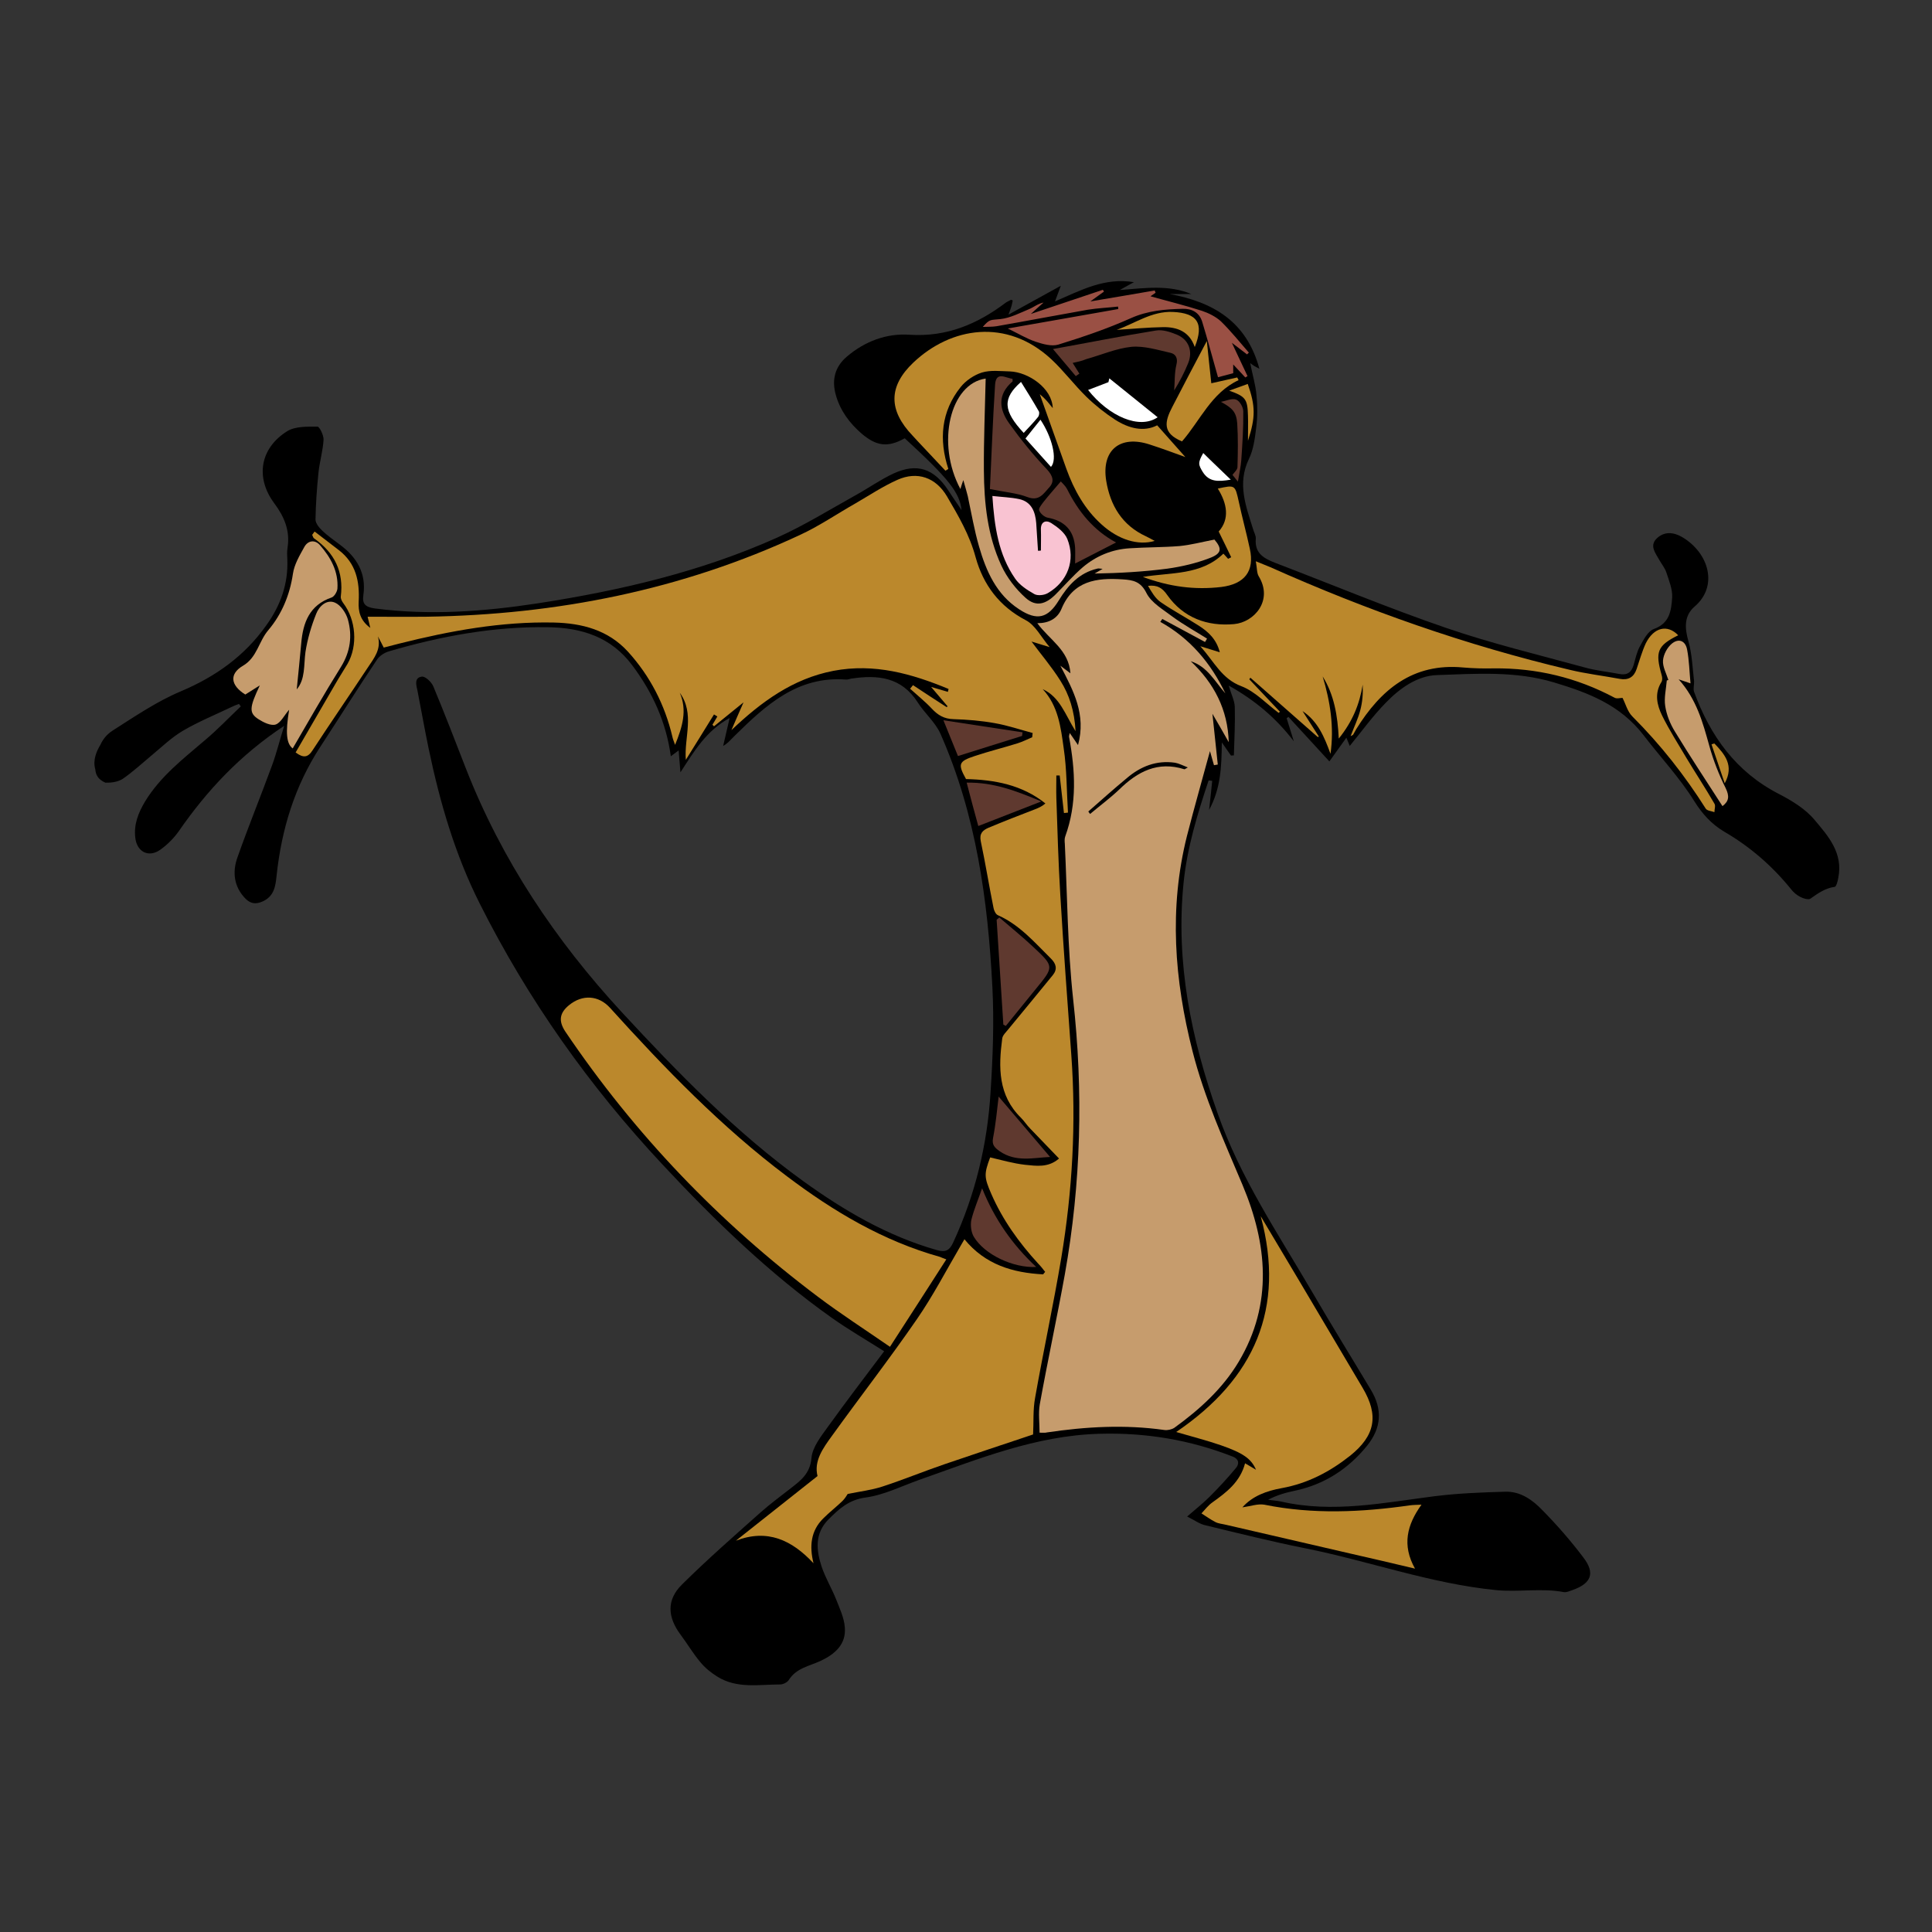 <?xml version="1.0" encoding="utf-8"?>
<!-- Generator: Adobe Illustrator 23.0.4, SVG Export Plug-In . SVG Version: 6.00 Build 0)  -->
<svg version="1.1" id="Layer_1" xmlns="http://www.w3.org/2000/svg" xmlns:xlink="http://www.w3.org/1999/xlink" x="0px" y="0px"
	 viewBox="0 0 864 864" style="enable-background:new 0 0 864 864;" xml:space="preserve">
<rect x="0" y="0" width="864" height="864" fill="#333333" stroke="none"/>
<style type="text/css">
	.st0{fill:#9A5044;}
	.st1{fill:#F9C3D2;}
	.st2{fill:#C69C6D;}
	.st3{fill:#5F392F;}
	.st4{fill:#FFFFFF;}
	.st5{fill:#BB882C;}
</style>
<path d="M811.6,366.8c-4.1-5-10.2-8.7-16-11.7c-19.3-9.9-30.8-26-38-45.7c-0.5-1.4,0.1-3.2,0-4.8c-0.7-5.9-0.9-12-2.5-17.7
	c-1.7-6-2.1-11.5,2.8-15.7c10.5-9,6.5-23.8-5.6-31c-3.9-2.3-8.1-2.6-11.4,0.6c-3.4,3.3-0.5,6.6,1.2,9.7c1,1.8,2.5,3.6,3.1,5.5
	c1.2,3.7,2.8,7.5,2.6,11.2c-0.4,5.7-1,11.5-8.2,14.1c-2.7,1-4.6,4.8-6.2,7.7c-1.4,2.5-2,5.5-2.8,8.3c-1,3.4-2.9,4.8-6.5,4.1
	c-5.1-1-10.4-1.5-15.4-2.9c-20.7-5.7-41.7-10.7-62-17.7c-25.7-8.8-50.8-19.3-76.2-29c-5.1-2-9.5-4.2-8.9-10.9
	c0.1-1.3-0.8-2.8-1.2-4.2c-3.2-10.3-7.2-20.4-1.9-31.4c2.1-4.3,2.7-9.4,3.3-14.2c0.6-4.8,0.6-9.7,0.1-14.5c-0.4-4.5-1.8-9-2.8-14.2
	c1,0.7,1.5,1.1,2,1.4c0.5,0.3,0.9,0.5,2.1,1.1c-5.7-21.1-20.6-29.8-40.1-33.4c3.2,0,6.5,0,9.7,0c-10.1-4.2-20.5-2.7-32-1.8
	c2.6-1.5,4.3-2.4,6.3-3.5c-13.1-2.2-23.7,3.6-35.3,8.6c1-2.6,1.6-4.4,2.6-7c-8,4.4-15.1,8.3-23.4,12.9c0.8-2.2,1.1-2.9,1.3-3.7
	c0.3-0.9,0.4-1.8,0.6-2.6c-0.5-0.2-0.7-0.4-0.8-0.3c-0.7,0.4-1.5,0.7-2.1,1.1c-12.8,9.7-26.6,15.6-43.3,14.5
	c-10.2-0.7-19.9,2.9-28,9.8c-5.4,4.6-6.8,10.5-4.9,17.2c2,7,6.1,12.5,11.5,17.2c6.7,5.7,11.8,6.3,19.3,2.1
	c19.6,18,24.6,24.3,25.4,32.1c-2.2-3.3-4.2-6.1-6-8.9c-6.4-9.7-13.9-12.2-24.3-7.5c-6,2.8-11.5,6.7-17.3,9.9
	c-11.5,6.4-22.8,13.4-34.8,18.8c-34.1,15.3-70.2,23.7-107,29.4c-24.2,3.7-48.5,5.5-73,2.3c-4.2-0.6-5.7-2-5.1-6
	c1.4-9.8-3-17-10.6-22.6c-2.6-2-5.3-3.8-7.7-6.1c-1.4-1.3-3.1-3.4-3.1-5c0.1-6.9,0.6-13.9,1.3-20.8c0.5-5,2-9.9,2.3-14.9
	c0.1-2-1.8-5.9-2.7-5.9c-4.6,0-9.9-0.2-13.5,2c-12.2,7.6-14.4,20.7-5.9,32.2c4.5,6,7.2,12.3,6,19.9c-0.3,1.8-0.2,3.6-0.1,5.4
	c0.4,10.8-3,20.4-9.3,29.2c-9.8,13.9-22.8,23.1-38.4,29.7c-10.7,4.5-20.5,11.2-30.4,17.5c-0.9,0.6-1.7,1.2-2.5,2
	c-1.3,1.3-2.3,2.8-3,4.4c-1.6,2.6-3.5,6.7-2.3,10.9c0.2,0.9,0,4,4.5,6c0.1,0.1,0.3,0,0.4,0c0,0,0,0,0,0l0,0c2.5,0.1,5.4-0.4,7.4-1.7
	c4.5-3.1,8.6-6.9,12.8-10.4c4.6-3.8,9-8.1,14.1-11.1c7-4.1,14.6-7.2,21.9-10.7c1-0.5,2.1-0.9,3.2-1.3c0.3,0.4,0.5,0.8,0.8,1.1
	c-5.3,5-10.3,10.3-15.9,15c-9.8,8.4-20,16.2-26.9,27.5c-3,5-5.1,10.2-4.4,16.2c0.7,6.4,6,9.1,11.2,5.4c3.1-2.2,6-5.1,8.2-8.2
	c12.6-18.2,27.4-34.1,47.2-47.2c-2,6.4-3.4,12.1-5.4,17.6c-5.1,13.9-10.7,27.6-15.6,41.5c-2.2,6.4-1.5,12.9,3.7,18.2
	c2.2,2.2,4.5,2.6,7.5,1.3c5.3-2.3,5.9-6.8,6.4-11.6c2.2-20.7,8.1-40.1,19.6-57.7c8.5-13,16.7-26.1,25.3-38.9
	c1.1-1.7,3.3-3.1,5.3-3.7c23.2-6.8,46.9-11.2,71.2-10.8c15,0.2,28.3,4.4,37.7,17.1c9,12,15.1,25.3,17.2,40.6c1.3-1,2.4-1.8,3.5-2.6
	c0.3,3.5,0.5,6.6,0.8,9.8c6.1-9.4,11.5-18.6,22-24.3c-1.1,4.7-2,8.6-2.9,12.5c2.3-1.3,3.6-3.1,5.2-4.6
	c13.9-13.7,28.1-26.7,49.6-25.1c0.8,0.1,1.6-0.2,2.4-0.4c11.8-1.8,22.5-0.8,29.8,10.6c3.1,4.9,7.9,8.9,10.2,14.1
	c15.9,36,21.2,74.3,23.2,113.2c0.8,15.6,0.2,31.3-0.8,46.8c-1.4,23.4-6.8,46-16.7,67.4c-1.7,3.7-3.5,4.6-7.5,3.4
	c-22-6.3-41.3-17.6-59.6-30.8c-30.2-21.8-55.9-48.3-81.1-75.5c-29.7-32.2-53.7-68-69.7-108.9c-4.8-12.3-9.5-24.6-14.6-36.8
	c-0.8-2-3.7-4.7-5.2-4.4c-3.4,0.5-2.5,3.7-1.9,6.3c1.7,8.6,3.2,17.3,5,25.9c5,24,11.8,47.4,22.9,69.4
	c21.5,42.8,48.9,81.5,81.6,116.5c23.4,25.1,47.9,48.9,76,68.8c7.4,5.2,15.3,9.8,23.2,14.8c-8.4,11.2-16.9,22.3-25.1,33.7
	c-3.1,4.3-7,9.2-7.4,14c-0.6,7-4.8,10.1-9.3,13.6c-4.5,3.5-9.1,6.9-13.4,10.7c-11.9,10.6-23.9,21.1-35.2,32.3
	c-7,6.9-6.5,14.6-0.6,22.5c3,4,5.5,8.3,8.7,12.1c2.1,2.6,4.8,4.8,7.7,6.6c8.8,5.5,18.6,3.5,28.1,3.5c1.3,0,3.1-0.9,3.8-1.9
	c3.3-5.4,9.2-6.3,14.2-8.6c6.4-3,11.6-7.4,10.9-15.1c-0.3-4.2-2.3-8.4-3.9-12.5c-2-5-4.8-9.6-6.5-14.7c-2.4-7.3-3.1-14.8,3.1-21
	c4.7-4.7,9.1-8.8,16.6-9.8c8.2-1.1,16.1-5.1,24-7.9c26.2-9.2,51.9-19.8,80.5-20.6c20.8-0.6,40.5,2.7,59.7,10.2c3,1.2,2.8,3.4,1.5,5
	c-3.8,4.6-7.8,8.9-12,13.1c-2.8,2.8-5.9,5.2-9.9,8.7c3.6,1.8,5.7,3.4,8.1,3.9c14.9,3.6,29.7,7.3,44.7,10.3
	c28.5,5.7,56.1,15.8,85.3,18.7c10.2,1,20.3-1,30.4,0.9c1.2,0.2,2.5-0.5,3.8-0.9c8.5-3,10.3-7.6,4.8-14.7c-5.6-7.4-11.7-14.4-18.2-21
	c-4.4-4.6-9.8-8.5-16.6-8.3c-10.5,0.3-21.1,0.7-31.5,2c-22.9,2.9-45.6,7.7-68.8,2.4c-1.9-0.4-3.9-0.5-5.8-0.8c4-2.1,7.9-3.2,11.8-4
	c13.3-2.8,24-9.7,32.5-20.2c6.4-8,6.9-16.2,1.7-24.9c-8.8-14.7-17.8-29.2-26.4-44c-15.2-26-32.1-51-42.2-79.8
	c-11.8-33.4-18.8-67.3-15.2-103c1.6-15.8,6.2-30.8,11.2-45.8c0.5,0.1,1.1,0.1,1.6,0.2c-0.4,4-0.8,8-1.4,13
	c5.2-9.5,5.6-19.2,5.7-30.2c2,2.9,3.1,4.4,4.1,5.9c0.4,0,0.9-0.1,1.3-0.1c0.2-7.2,0.6-14.5,0.4-21.7c-0.1-2.8-1.6-5.6-2.7-9.5
	c12,6.7,21.3,14.7,29.1,24.9c-1.1-3.4-2.1-6.9-3.2-10.3c0.3-0.2,0.5-0.4,0.8-0.6c6.3,6.8,12.5,13.6,18.3,19.9
	c2.5-3.5,4.8-6.7,7.6-10.6c1,2.4,1.5,3.6,1.5,3.7c5.2-6.3,10.2-13.3,16.2-19.4c6.2-6.4,14-12,22.8-12.3c17.5-0.6,35.2-1.9,52.4,3.3
	c15.3,4.6,29.6,10,40.1,23.7c7.5,9.8,16,18.8,22.6,29.4c3.5,5.6,7.7,10.3,13.5,13.7c11.5,6.7,21.4,15.3,29.8,25.7
	c1.1,1.4,2.5,2.6,4.1,3.4c1.3,0.7,3.6,1.4,4.5,0.8c3.4-2.4,6.6-4.7,10.9-5.3c0.7-0.1,1.4-2.7,1.6-4.1
	C824.3,381.5,817.6,373.9,811.6,366.8z"/>
<path class="st0" d="M557.7,158.5c-2.2-1.7-4.3-3.3-6.8-5.2c2.5,5.3,4.7,10.1,7,14.9c-0.3,0.2-0.7,0.4-1,0.6
	c-1.6-1.7-3.2-3.5-5.4-5.8c0,1.8,0,2.8,0,3.9c-2.7,0.7-5.4,1.4-6.8,1.8c-2.4-8.4-4.6-16.7-7.1-24.9c-1.3-4.1-4.6-5.8-8.7-5.7
	c-7.9,0.2-15.6,0.8-23.2,4.2c-10.5,4.7-21.4,8.4-32.4,11.8c-3,0.9-6.9-0.2-10.2-1.3c-4.1-1.4-7.9-3.7-12.4-5.9
	c16.9-3,33.2-5.8,49.4-8.7c0-0.4-0.1-0.8-0.1-1.1c-4.5,0.5-9.1,0.7-13.5,1.4c-13.6,2.4-27.2,5-40.9,7.4c-1.9,0.3-3.8,0.2-6.1,0.3
	c3.2-3.7,3.5-3,7.9-3.5c4.4-0.5,8.6-2.7,12.7-4.4c2.2-0.9,4-2.5,6.6-3c-1.6,1.4-3.2,2.8-5.7,5.1c11.4-3.8,21.8-7.3,32.2-10.8
	c0.2,0.3,0.3,0.5,0.5,0.8c-1.8,1.3-3.6,2.6-6.1,4.4c10.2-1.7,19.5-3.3,28.8-4.9c0.1,0.3,0.2,0.7,0.4,1c-1,0.7-1.9,1.3-2.3,1.6
	c7.4,2.1,15.3,4,23,6.5c3,1,6.2,2.6,8.5,4.7c4.5,4.4,8.4,9.3,12.5,14C558.3,157.8,558,158.2,557.7,158.5z"/>
<path class="st1" d="M465.5,246.2c0-3.1,0.1-6.2,0-9.2c-0.2-3.7,2.2-4.6,4.6-3.1c2.8,1.8,6,4.2,7.2,7.1c3.8,9.5,0.2,19.1-8.8,24.3
	c-1.6,0.9-4.4,1.2-5.9,0.4c-3.2-1.8-6.6-4-8.6-6.9c-7.5-10.8-9.3-23.3-10.2-37c4.4,0.5,8.2,0.6,12,1.4c5.5,1.2,7.2,5.7,7.6,10.7
	c0.3,4.1,0.5,8.3,0.8,12.4C464.6,246.3,465,246.3,465.5,246.2z"/>
<g>
	<path class="st2" d="M464.9,640.7c0-4.4-0.6-8.7,0.1-12.7c3.5-19.4,7.7-38.7,11.2-58.1c7.3-40.9,8.3-81.9,3.7-123.2
		c-2.5-23-2.6-46.2-3.7-69.3c-0.1-1.1-0.2-2.4,0.2-3.4c5.3-14.6,4.5-29.4,1.7-44.4c-0.1-0.4,0.1-0.8,0.3-1.8
		c1.2,1.8,2.2,3.1,3.7,5.4c3.7-13.7-2-24.2-7.9-35.5c1.8,1.4,3,2.3,4.5,3.4c-0.7-10.4-9.3-14.9-14.8-22.4c5.2,0,9-2.1,10.8-6.4
		c5.2-12.6,15.7-14,27.4-13.2c4.6,0.3,8,0.9,10.6,6.1c2.2,4.4,7.5,7.4,11.7,10.6c4.9,3.6,10.2,6.5,15.4,9.8c-0.3,0.5-0.6,1-0.9,1.5
		c-6.4-3.4-12.7-6.9-19.1-10.3c-0.3,0.4-0.6,0.9-0.9,1.3c13.3,7.4,22.6,18.4,29.1,32c-4.7-5.3-8-12-15.5-14.4
		c10.4,9.8,16.6,21.6,17,36.2c-2.4-4.3-4.9-8.6-7.3-12.7c0.8,7.5,1.6,15.1,2.4,22.7c-0.6,0.1-1.1,0.2-1.7,0.3
		c-0.7-2.5-1.4-5-1.8-6.3c-3.3,12.2-7,25.1-10.3,38c-8.1,32.3-5.6,64.4,2.5,96.2c5.3,20.8,14.1,40.2,22.4,59.9
		c11,26.2,13.7,53-1.7,78.9c-7.2,12.1-17.5,21.4-28.8,29.6c-1.2,0.8-3.1,1.2-4.5,1c-17.6-2.5-35.1-1.5-52.6,1.1
		C467.5,640.8,466.9,640.7,464.9,640.7z M486.7,362.9c0.3,0.4,0.5,0.8,0.8,1.1c4.4-3.7,9-7.1,13.1-11c8.2-8,17.2-12.7,29-9
		c0.2,0.1,0.5-0.2,1.6-0.8c-2.3-0.9-4-1.8-5.7-2.1c-8.3-1.2-15.4,1.6-21.6,6.9C498.1,352.8,492.4,357.9,486.7,362.9z"/>
	<path class="st2" d="M132.7,308.3c3.9-4.6,3.1-10.8,3.9-16.7c0.9-5.8,2.6-11.6,4.8-17.1c1.3-3.4,4.7-6.6,8.4-5
		c2.6,1.1,5,4.7,5.8,7.6c2,7.3,1.1,14.3-3.1,21.1c-7.5,12-14.5,24.3-21.6,36.5c-2.8-2.1-3.3-7-1.6-17.3c-2.2,2.5-3.7,5.8-6,6.6
		c-2.1,0.7-5.4-0.9-7.6-2.3c-4.4-2.8-4.3-5.1,0.5-15.2c-2.7,1.7-4.6,2.9-6.5,4.1c-6.6-4.1-7.3-9.2-1-12.9c6.3-3.7,7-10.9,11.3-15.9
		c6-7.1,9.6-15.7,11-25.2c0.6-4.2,3-8.2,5.1-12c1.6-2.9,4.7-3.4,7-0.8c4.8,5.5,8.3,11.8,7.8,19.4c-0.1,1.4-1.4,3.6-2.6,4
		c-9.9,3.4-12.8,11.2-13.6,20.6C134.1,294.5,133.4,301.4,132.7,308.3z"/>
	<path class="st2" d="M543.1,241.3c3.4,4,3.4,6.2-2.2,8.3c-6,2.3-12.4,3.8-18.8,4.7c-10.7,1.4-21.5,2-32.6,2.2c1-0.6,2-1.2,3.6-2.1
		c-1.3-0.1-1.9-0.3-2.4-0.1c-8.1,1.9-13.1,7.5-17.2,14.2c-4.9,8-9.7,9.2-17.7,4c-10.2-6.6-14.8-17.1-18-28.2
		c-2.1-7.3-3.4-14.9-5-22.4c-0.5-2-1.1-4-2-7.2c-0.7,2-1,2.9-1.3,4c-11-20.4-4.6-47.2,11.3-49.4c-0.3,13.6-0.9,27.4-0.8,41.1
		c0.1,14.6,1.6,29.1,7.8,42.5c2.5,5.4,6.5,10.6,10.9,14.5c4.6,4.1,8.9,2.9,13.4-1.6c4-4,7.8-8.4,12.1-12.1c6-5.1,13.1-8,20.9-8.5
		c7.5-0.5,15-0.4,22.4-1C532.6,243.7,537.4,242.4,543.1,241.3z"/>
	<path class="st2" d="M746.1,304.1c-0.9-2.9-2.6-5.9-2.4-8.7c0.2-2.7,1.9-5.9,4-7.6c3.1-2.5,6.1-1.2,6.8,2.8c0.9,4.7,1,9.6,1.5,15
		c-2.2-0.7-3.4-1.2-5.3-1.8c8,8.9,10.8,19.3,13.7,29.7c1.8,6.5,4.3,12.9,7.3,18.9c1.8,3.7,1.5,5.9-1.4,8.1
		c-7.2-11.2-14.5-22.2-21.3-33.4c-2.1-3.4-3.7-7.4-4.3-11.3c-0.6-3.7,0.4-7.7,0.7-11.5C745.6,304.2,745.9,304.2,746.1,304.1z"/>
</g>
<g>
	<path class="st3" d="M442.7,218.7c0.7-15.2,1.3-30.9,2.3-46.6c0.4-6.3,4.8-3,7.8-2.7c0,0.6,0.1,1.1,0,1.2c-6.9,5.9-6,12.6-1.3,19
		c5.1,7.1,10.6,13.9,16.6,20.2c2.8,3,3.6,5.6,1,8.3c-2.4,2.6-4.4,6.2-9.6,4.2C454.8,220.5,449.5,220.1,442.7,218.7z"/>
	<path class="st3" d="M448.7,458.2c-1-15.6-2-31.3-3-46.9c0.4-0.3,0.8-0.7,1.2-1c5.1,4.4,10.3,8.6,15.2,13.2
		c9.4,8.8,9.3,8.8,1.1,18.8c-4.5,5.5-8.9,11-13.4,16.5C449.4,458.6,449.1,458.4,448.7,458.2z"/>
	<path class="st3" d="M479.7,162.3c0.8,1.3,1.9,3.1,3,4.8c-0.5,0.4-1.1,0.7-1.6,1.1c-3.2-3.8-6.4-7.6-10.2-12.1
		c15-2.7,30.5-5.8,46.1-8.3c3-0.5,6.5,0.7,9.4,1.9c5.2,2.2,7.1,7.3,5,12.6c-1.7,4.2-3.8,8.3-6.3,12.3c0.3-3.8,0.1-7.8,1-11.5
		c0.8-3.1-0.5-4.8-2.6-5.3c-5.8-1.3-11.8-3.2-17.5-2.7c-6.8,0.7-13.4,3.6-20.2,5.5C483.7,161.5,481.5,161.9,479.7,162.3z"/>
	<path class="st3" d="M474.4,215.3c0.7,0.8,2,1.9,2.8,3.4c5,10,11.7,18.4,21.9,23.9c-6.1,3.1-11.9,6.1-18.3,9.4c0-2.4,0.1-4.7,0-7
		c-0.5-7.8-4.7-12.1-12.3-13.5c-1.5-0.3-3.3-1.9-3.8-3.3c-0.3-0.9,1.2-2.7,2.1-3.9C469.1,221.4,471.6,218.6,474.4,215.3z"/>
	<path class="st3" d="M439.2,531.4c5.5,13.7,13.5,25.2,24.2,35.2c-10.3,0.5-23.1-5.5-27.9-13.5c-1.2-2-1.6-5.2-1.1-7.6
		C435.6,540.7,437.6,536.1,439.2,531.4z"/>
	<path class="st3" d="M469.6,517.4c-7.3,0.3-15.3,2.5-22.6-2.6c-2.2-1.6-3.5-2.8-2.9-5.9c1.2-6.2,1.8-12.6,2.5-18.5
		C454.2,499.4,461.9,508.3,469.6,517.4z"/>
	<path class="st3" d="M432.3,350c12.1-0.2,22.1,3.7,33.4,8.4c-10.2,4-19,7.4-28.2,11C435.8,363.3,434.1,356.9,432.3,350z"/>
	<path class="st3" d="M457.1,329.1c-9.4,2.9-18.7,5.9-28.7,9c-1.8-4.5-3.9-9.6-6.5-16c12.5,1.9,24,3.7,35.4,5.4
		C457.2,328.1,457.1,328.6,457.1,329.1z"/>
	<path class="st3" d="M551,212.6c0.8-1.2,2.4-2.5,2.4-3.7c0.2-6.5,0.3-13-0.1-19.5c-0.4-5.2-2.2-6.9-7.3-9.7c2.3-0.4,4.9-1.7,6.8-1
		c1.6,0.6,3.2,3.4,3.2,5.3c0.1,7.3-0.4,14.6-0.9,21.9c-0.2,2.8-0.9,5.7-1.5,9.5c-1.1-1.3-1.7-2.2-2.4-3
		C551.1,212.5,551,212.6,551,212.6z"/>
</g>
<g>
	<path class="st4" d="M496.1,169.2c7.1,5.7,14.3,11.5,21.6,17.4c-8.1,5.6-21.8-0.4-31.1-12.2c2.9-1.1,6-2.3,9.1-3.5
		C495.8,170.3,496,169.7,496.1,169.2z"/>
	<path class="st4" d="M456.6,170.8c2.8,4.5,5.5,8.8,8,13.2c0.3,0.6,0.1,1.9-0.4,2.5c-2,2.5-4.3,4.8-6.4,7.1
		C448.6,183.7,448.2,178.2,456.6,170.8z"/>
	<path class="st4" d="M458.6,196.1c2.4-3,4.5-5.7,6.7-8.4c5.2,7.8,7.7,17.8,4.7,21.1C466.2,204.6,462.5,200.4,458.6,196.1z"/>
	<path class="st4" d="M550.4,214.5c-5.8,1-9.7,1-12.5-3.4c-2-3.3-2.3-4.1,0.2-8.5C542,206.5,545.8,210,550.4,214.5z"/>
</g>
<g>
	<path class="st5" d="M140.7,237.7c3.6,2.8,7.2,5.5,10.8,8.3c7.7,5.9,9.4,14,8.9,23.1c-0.2,4.3,0.6,8.3,5.2,11.7
		c-0.6-2.5-1-4.1-1.2-5c8.9,0,17.6,0.1,26.4,0c58.1-0.9,114-11.9,166.8-36.5c8.7-4,16.7-9.5,25-14.2c6.2-3.6,12.2-7.6,18.7-10.5
		c8.9-4,17.2-1.1,22.2,7.4c5.1,8.7,10.1,17.2,12.8,27.2c3.4,12.3,10.6,22,22.5,28.2c4.2,2.2,6.8,7.5,10.6,12c-3.3-1-5.9-1.8-8.1-2.5
		c4.2,5.7,9,11.3,12.9,17.5c4,6.3,6.3,13.5,6.8,22.6c-4.7-7.5-7-15.3-14.7-18.8c7,7.5,8.1,17.2,9.4,26.5c1.4,9.4,1.3,19.1,1.9,28.7
		c-0.6,0.1-1.2,0.1-1.8,0.2c-0.6-5.6-1.3-11.2-1.9-16.8c-0.5,0-1,0-1.5,0c0,3.3-0.1,6.7,0,10c0.5,14.6,0.9,29.3,1.8,43.9
		c1.4,23.8,3.2,47.5,4.9,71.2c2.2,30.4,0.5,60.6-4.5,90.7c-3.5,20.9-8,41.6-11.7,62.5c-1,5.4-0.6,10.9-0.9,16.4
		c-12.9,4.3-26.1,8.7-39.3,13.2c-9.4,3.2-18.6,7-28.1,10.1c-4.9,1.6-10.1,2.2-15.5,3.3c-0.4,0.6-1.2,2-2.3,3.1
		c-2.8,2.7-5.9,5.1-8.7,7.9c-5.5,5.5-6.2,12.3-4.3,20c-9.7-10.4-20.6-15.5-34.7-10.1c12-9.5,24.1-19.1,36.5-28.9
		c-1.7-6.7,2.4-12.4,6.4-17.9c12.6-17.5,25.8-34.5,38-52.2c7.2-10.4,13.1-21.8,19.5-32.7c0.6-1,1.1-1.9,1.8-3.1
		c9.3,11.4,21.7,15,35.2,15.7c0.3-0.4,0.6-0.8,0.9-1.1c-1-1.3-2-2.6-3.2-3.8c-8.5-9.3-15.8-19.4-20.9-31.1
		c-3.2-7.4-3.3-8.8-0.5-16.3c5.2,1.2,10.3,2.7,15.6,3.3c5,0.5,10.4,1.4,15.2-2.8c-4.4-4.6-8.7-9-12.9-13.4c-1.5-1.5-2.6-3.3-4.1-4.8
		c-10.3-10.1-10.1-22.6-8.4-35.5c0.2-1.5,1.8-2.9,2.8-4.2c6.6-8,13.2-16,19.8-24.1c2.2-2.7,1.5-5.1-0.8-7.4
		c-7.3-7.2-14-15.1-23.7-19.4c-1-0.4-1.8-2.1-2-3.3c-2-9.9-3.6-19.9-5.7-29.8c-0.7-3.5,0.9-4.9,3.4-6c6.9-2.9,13.9-5.6,20.9-8.3
		c1.5-0.6,3-1.2,4.6-2.6c-10.4-8.3-22.6-10.6-35.5-10.9c-3.7-6.7-3.4-7.9,3.9-10.3c6.3-2.1,12.8-3.7,19.2-5.7
		c2.2-0.7,4.4-1.8,6.5-2.7c0.1-0.6,0.1-1.3,0.2-1.9c-5.6-1.5-11.2-3.4-16.9-4.4c-6.1-1.1-12.3-1.6-18.5-1.8c-4.2-0.1-7-1.8-9.7-4.7
		c-3-3.2-6.4-5.9-9.7-8.9c0.4-0.5,0.9-1.1,1.3-1.6c5,3.3,10,6.6,15,9.8c0.2-0.1,0.3-0.2,0.5-0.3c-2.3-2.7-4.6-5.4-7.4-8.7
		c3,0.9,5.2,1.5,7.5,2.2c0.1-0.4,0.2-0.9,0.3-1.3c-16.4-6.8-33.2-11.6-51.5-8.1c-18.2,3.5-32.3,13.9-45.6,26.5
		c1.8-4.1,3.5-8.2,5.4-12.4c-4.5,3.6-8.8,7.2-13.2,10.7c-0.2-0.2-0.5-0.5-0.7-0.7c0.7-1.2,1.5-2.4,2.2-3.7c-0.5-0.3-1-0.6-1.5-0.9
		c-4.1,6.6-8.2,13.3-12.6,20.3c-0.8-10.1,4.1-20.6-2.7-30c3.4,7.9,1.2,15.2-2.1,23.3c-0.6-1.7-1-2.6-1.2-3.6
		c-3.4-14.4-10-27.2-19.9-38.1c-8.9-9.7-20.5-12.7-33.1-13c-23.5-0.5-46.4,3.7-69.1,9.4c-2.3,0.6-4.7,1.2-7,1.8c-1-2-1.8-3.5-2.6-5
		c1.6,5.7-1.7,9.7-4.5,13.9c-8.2,12.4-16.6,24.6-24.7,37c-2.1,3.3-4.1,3.6-7.6,1c6.1-10.5,12.1-20.9,18.1-31.2
		c1.6-2.8,3.4-5.5,5.1-8.4c4.7-8.2,3.8-19.7-1.9-27.2c-0.6-0.8-1.2-2-1.1-2.9c1.4-11.1-2.8-19.6-11.9-26c-0.5-0.3-0.6-1.1-0.9-1.6
		C140.2,238.3,140.5,238,140.7,237.7z"/>
	<path class="st5" d="M423.2,563.2c-8.3,13-16.5,25.6-25.2,39.1c-11.3-7.8-22-14.7-32.1-22.3c-44.3-33.3-82.1-72.8-113.1-118.7
		c-3.1-4.7-2.6-8.3,1.7-11.8c6-4.9,13.2-4.4,18.3,1.2c24.5,27.1,49.9,53.4,79.2,75.4c20.8,15.7,43,28.9,68.4,36
		C420.9,562.3,421.5,562.6,423.2,563.2z"/>
	<path class="st5" d="M555.6,674.1c3.6-0.5,6.9-1.7,9.8-1.2c21.7,4.4,43.4,3.4,65.1,0.3c1.4-0.2,2.9-0.2,5.2-0.3
		c-6.5,9-8.8,18.1-2.9,28.6c-10-2.4-19.1-4.5-28.3-6.6c-18.7-4.3-37.5-8.7-56.2-13c-1.6-0.4-3.3-0.5-4.7-1.2
		c-2.2-1.1-4.2-2.6-6.3-3.9c1.6-1.7,3.1-3.7,5-5c6.3-4.5,12.3-9.1,14.5-17.4c1.8,1,3.2,1.9,4.9,2.9c-2.1-4.9-5.7-7.5-15.8-11
		c-6.1-2.1-12.4-3.7-19.9-5.9c35.1-23.8,48.9-55.4,37.8-96.5c5.9,9.9,11.8,19.8,17.7,29.7c9.3,15.7,18.6,31.4,27.9,47.1
		c7.3,12.3,5.6,21.3-5.6,30.3c-9.1,7.2-19,12.4-30.6,14.5C566.5,666.7,560.1,669,555.6,674.1z"/>
	<path class="st5" d="M536.8,289c3.6,1.1,5.8,1.8,8.7,2.7c-1.5-5.9-5.2-9.2-9.4-11.9c-5.6-3.6-11.5-6.7-17-10.5
		c-2.5-1.7-4.1-4.6-5.7-7.3c4.1-0.5,6.4,0.9,8.6,4.1c7.2,10.2,17.9,14.1,29.9,13c9-0.8,17.6-10.6,11-21.4c-0.9-1.5-0.7-3.6-1.3-6.7
		c2.9,1.2,4.7,1.9,6.4,2.6c43.2,19.3,87.7,35,133.8,45.9c7.4,1.8,15.1,2.7,22.6,4.1c3.8,0.7,6.3-0.8,7.5-4.4
		c1.3-3.8,2.4-7.8,4.1-11.5c3.6-7.2,9.7-8.6,14.5-3.6c-9.3,4.6-10.4,7.4-7.4,17.8c0.3,1,0.4,2.3-0.1,3.1c-3.2,5.1-2,10.3,0.3,15
		c3.2,6.5,7.2,12.7,10.9,19c4.1,6.8,8.5,13.5,12.5,20.4c0.6,0.9,0,2.5,0,3.8c-1.3-0.5-3.3-0.6-3.9-1.6
		c-9.4-14.9-20.3-28.7-32.8-41.2c-2.2-2.2-3-5.6-4.4-8.3c-1,0-2.6,0.5-3.6-0.1c-16.9-9-34.9-13.3-54-13.1c-4.6,0.1-9.1,0-13.7-0.4
		c-22.5-2.1-36.8,9.9-47.8,27.6c-0.5,0.8-0.9,1.7-1.4,2.5c-0.1,0.1-0.3,0.2-1.1,0.6c1.6-4.2,3.3-7.7,4.3-11.5
		c1-3.7,1.3-7.6,1.1-11.5c-1.4,8.7-4.5,16.4-10.7,24.1c-0.5-10.4-2.1-19.6-7.2-27.8c3.4,11.3,5.2,22.7,3.5,34.6
		c-2.7-7.4-5.6-14.5-12.5-19.1c2.4,3.8,4.9,7.6,7.3,11.4c-0.2,0.1-0.4,0.2-0.5,0.2c-10-8.8-20.1-17.7-30.1-26.5
		c-0.2,0.2-0.4,0.4-0.5,0.7c4.6,4.8,9.1,9.7,13.7,14.5c-0.2,0.2-0.4,0.3-0.6,0.5c-5.5-4.1-10.4-9.5-16.6-11.9
		C546.4,303.6,543.1,296.1,536.8,289z"/>
	<path class="st5" d="M517.5,190.2c4.8,5.4,9,10.1,12.6,14.2c-4.7-1.7-10.3-3.8-15.9-5.6c-13.3-4.4-21.7,2.5-19.5,16.2
		c1.8,11,7.1,19.9,17.7,24.8c1.3,0.6,2.5,1.3,4,2.1c-7.5,2.2-16.3-0.6-23.7-7.3c-7.6-6.8-12.4-15.5-15.8-24.9
		c-4.1-11.4-8.1-22.8-11.9-33.4c0.1,0.1,1.4,1.1,2.5,2.3c1.1,1.1,2,2.4,3.3,3.9c-0.3-9-11-16.1-19.1-16.4c-4.2-0.1-8.7-0.7-12.6,0.5
		c-3.5,1.1-7.2,3.6-9.5,6.5c-8.7,10.9-9.8,23.4-5.5,36.6c-0.4,0.3-0.8,0.5-1.3,0.8c-4.1-4.4-8.3-8.8-12.4-13.2
		c-0.8-0.8-1.5-1.7-2.3-2.5c-10.8-11.3-10.9-22,0.4-32.7c16.7-15.8,41.6-20,61.6-1.5c5.6,5.2,10.2,11.4,15.7,16.8
		c3.9,3.8,8.3,7.3,12.9,10.3C504.8,191.6,511.5,193.3,517.5,190.2z"/>
	<path class="st5" d="M547.1,247.6c0.7,0.7,1.4,1.5,2.1,2.3c0.5-0.2,1-0.5,1.4-0.7c-1.7-3.5-3.4-7.1-5.6-11.5
		c5-5.6,3.8-12.5-0.4-19.2c7.8-1.7,7.7-1.7,9.4,5.9c1.5,7,3.4,13.9,4.9,20.9c2.3,10.2-2.4,15.9-12.7,17.2
		c-11.9,1.4-23.3-0.1-35.1-4.5C523.9,255.9,537.1,257.3,547.1,247.6z"/>
	<path class="st5" d="M539.7,152.5c0.7,6.5,1.3,12.7,2,18.9c3.6-0.8,7.6-1.7,11.6-2.6c0.2,0.4,0.4,0.8,0.6,1.2
		c-12.2,5.7-17.1,18-25.3,27.4c-8.9-3.7-7.8-8.8-4.3-15.5C529.2,172.4,534.2,162.9,539.7,152.5z"/>
	<path class="st5" d="M499.4,147.5c8.3-2.9,15.6-8.4,25.1-8c10.9,0.5,14.1,5,9.8,15.7c-2.4-7-7.9-9-14.2-8.9
		C513.3,146.4,506.3,147.1,499.4,147.5z"/>
	<path class="st5" d="M558.1,197.1c0-4.5,0.1-7.9,0-11.2c-0.2-7.5-1.1-8.6-8.4-11.2c2.8-1,5.5-2,8.3-3
		C561.5,181.7,561.5,186.6,558.1,197.1z"/>
	<path class="st5" d="M766.7,332.5c4.7,4.9,8.9,9.9,4.6,17.8c-2-5.8-3.9-11.6-5.9-17.4C765.8,332.7,766.2,332.6,766.7,332.5z"/>
</g>
</svg>
